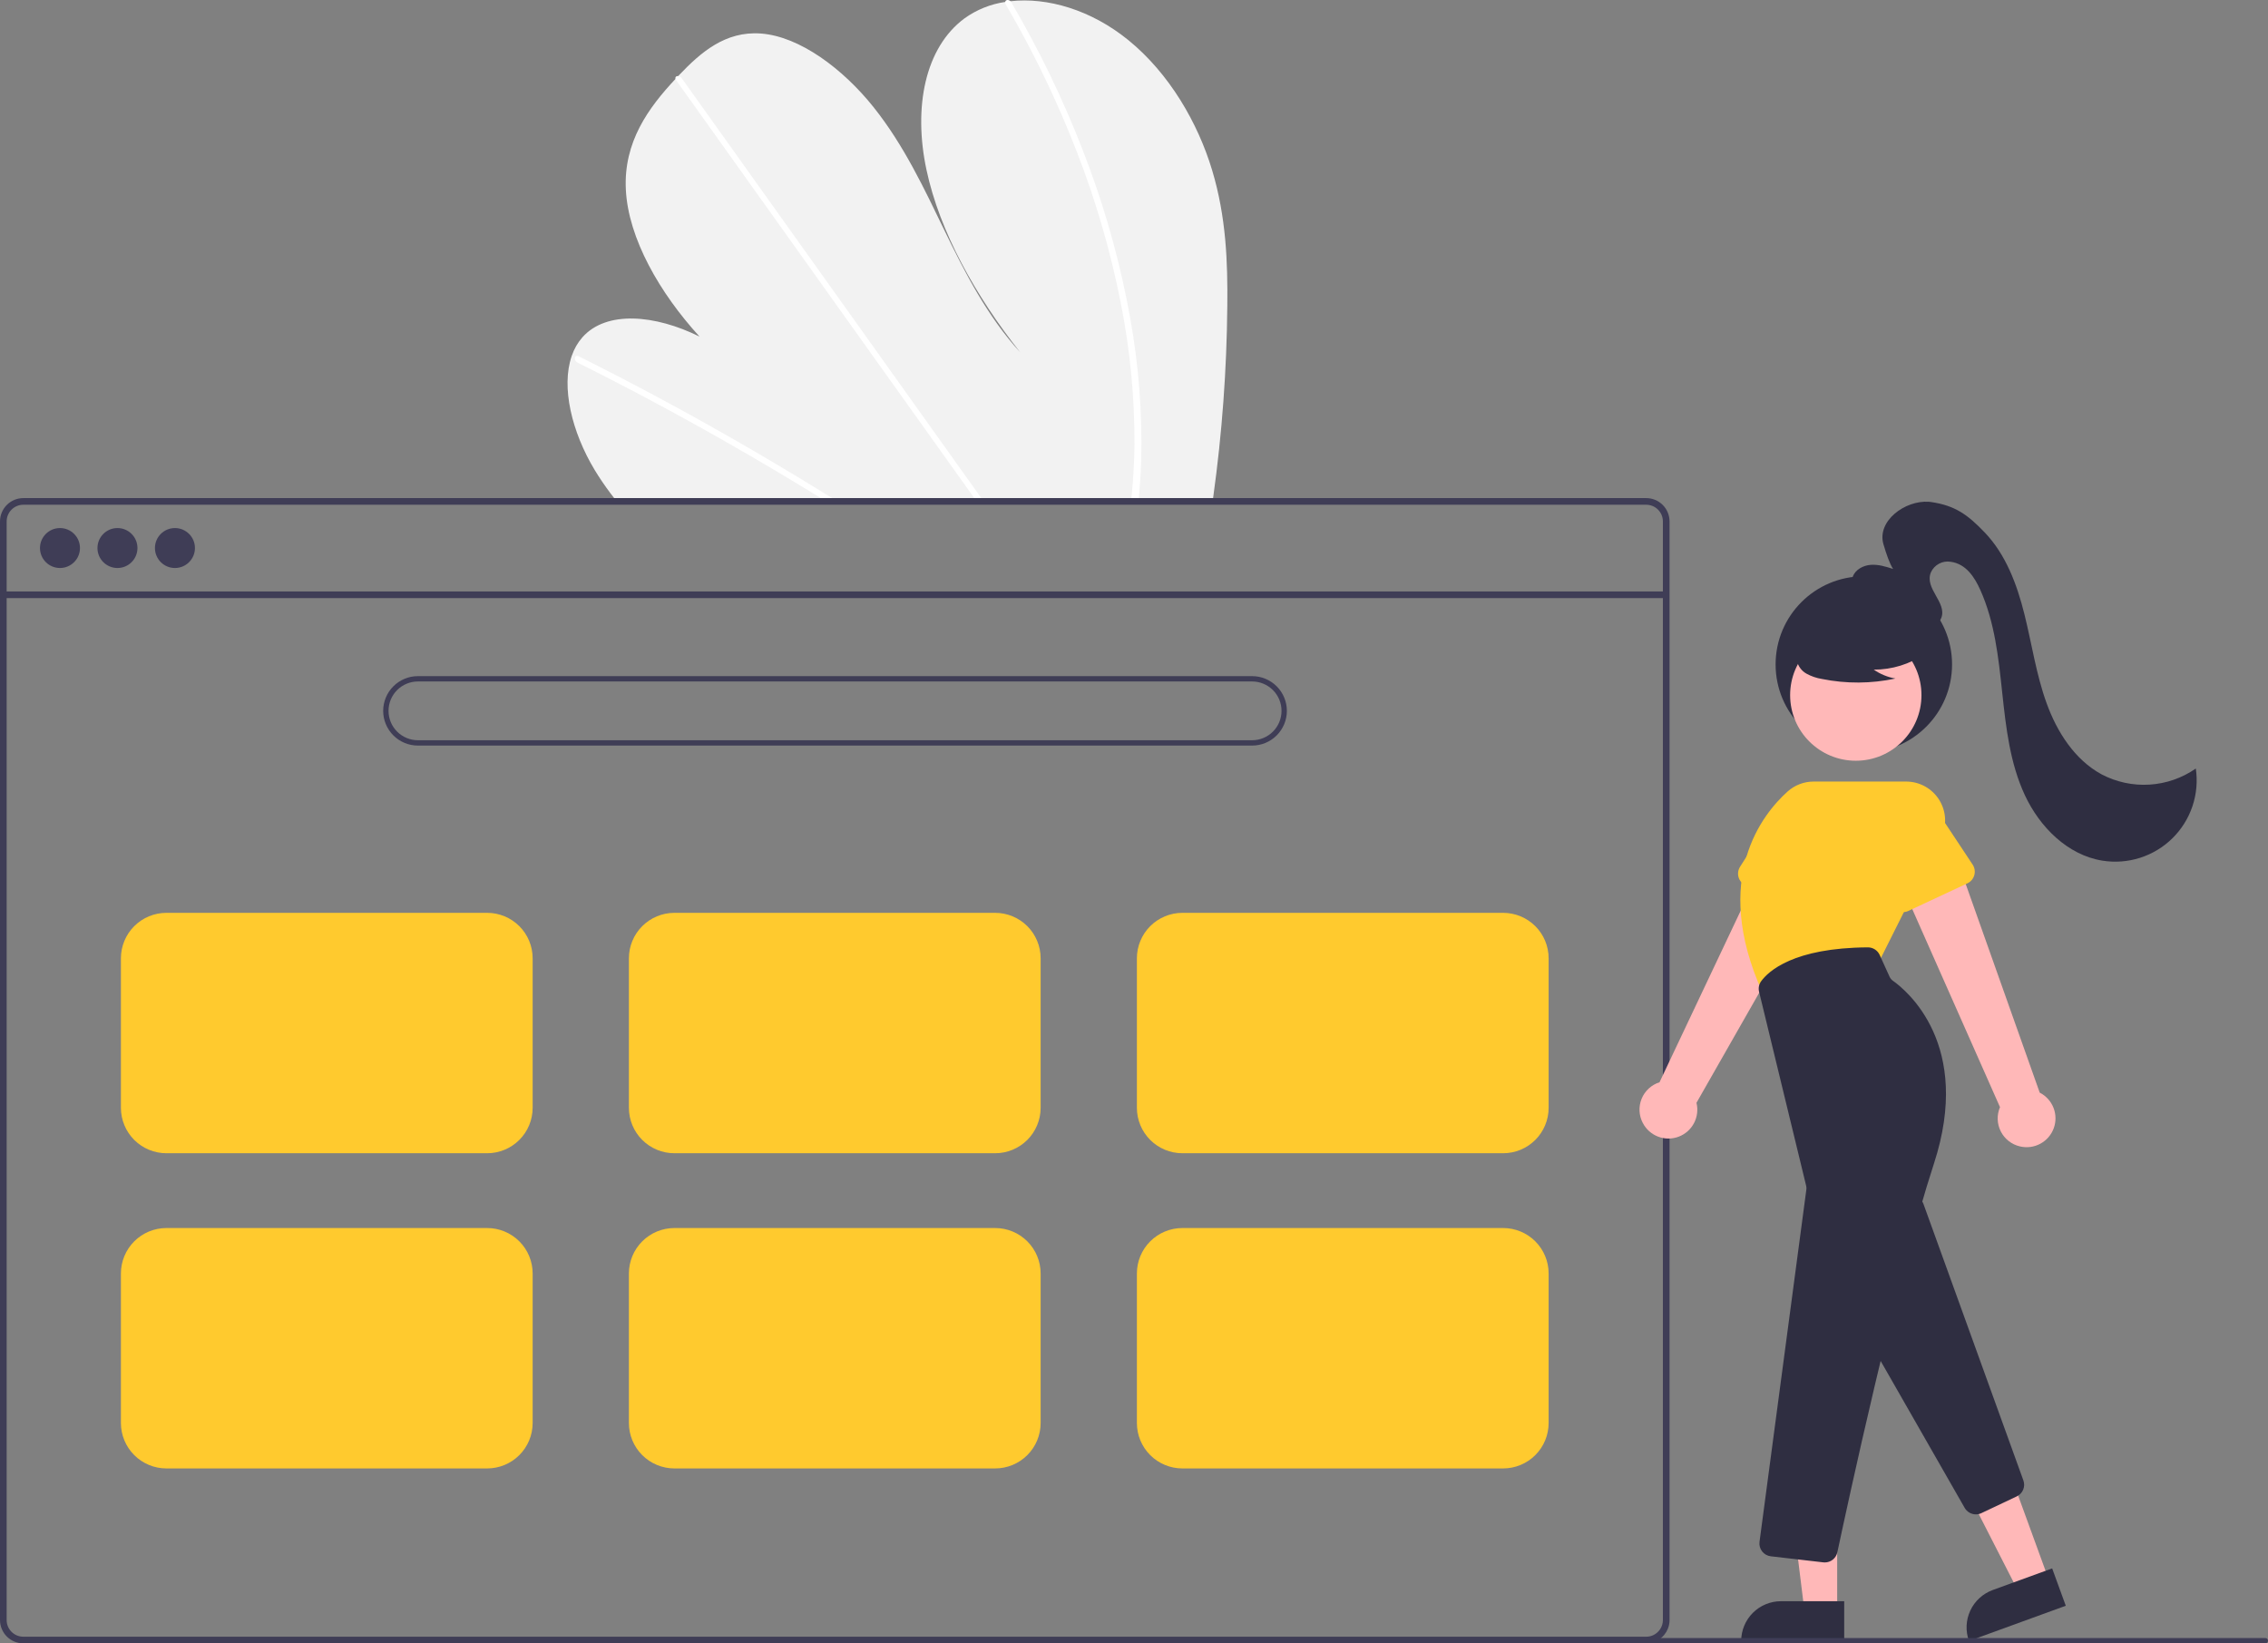 <svg width="570" height="413" viewBox="0 0 570 413" fill="none" xmlns="http://www.w3.org/2000/svg">
<rect x="0" y="0" width="570" height="413" fill="#808080" stroke="none"/>
<g clip-path="url(#clip0)">
<path d="M308.449 76.913C308.309 92.918 307.135 108.897 304.936 124.75C304.859 125.307 304.775 125.864 304.698 126.42L154.669 125.583C154.228 125.03 153.795 124.47 153.375 123.904C151.974 122.03 150.661 120.103 149.456 118.109C143.664 108.504 141.012 97.258 143.669 89.5L143.717 89.379C144.29 87.68 145.194 86.111 146.377 84.762C152.435 77.948 164.686 79.084 175.803 84.584C165.832 73.68 157.892 59.921 157.289 47.64C156.697 35.66 162.967 27.103 169.768 19.83C169.991 19.59 170.214 19.356 170.437 19.122C170.545 19.002 170.66 18.889 170.768 18.768C176.074 13.226 182.26 7.763 191.213 8.424C201.033 9.15 211.92 17.367 219.554 26.942C227.187 36.51 232.26 47.38 237.402 57.988C242.55 68.59 248.12 79.463 256.382 88.524C245.192 74.385 236.17 58.297 232.838 42.651C229.505 27.004 232.438 11.977 242.411 4.608C245.438 2.44 248.942 1.027 252.628 0.489C253.058 0.418 253.495 0.36 253.939 0.309C263.17 -0.741 274.193 2.449 283.571 10.074C293.899 18.469 301.06 30.915 304.622 42.729C308.185 54.544 308.564 65.918 308.449 76.913Z" fill="#F2F2F2"/>
<path d="M210.292 125.893L207.423 125.877C206.512 125.308 205.597 124.746 204.677 124.191C204.108 123.832 203.532 123.486 202.956 123.134C193.44 117.328 183.865 111.758 174.23 106.426C164.603 101.089 154.929 95.998 145.206 91.153C144.948 91.041 144.738 90.842 144.612 90.591C144.485 90.34 144.451 90.053 144.515 89.779C144.525 89.744 144.541 89.71 144.562 89.679C144.698 89.425 145.001 89.319 145.444 89.536C146.636 90.134 147.836 90.731 149.028 91.342C158.778 96.27 168.485 101.444 178.151 106.864C187.811 112.282 197.415 117.938 206.964 123.834C207.165 123.956 207.366 124.085 207.567 124.207C208.477 124.769 209.381 125.331 210.292 125.893Z" fill="white"/>
<path d="M247.282 126.1L245.508 126.09C245.108 125.53 244.715 124.971 244.315 124.411C234.914 111.242 225.516 98.072 216.119 84.902C200.731 63.342 185.347 41.781 169.968 20.22C169.877 20.104 169.809 19.971 169.769 19.83C169.637 19.352 169.988 19.072 170.438 19.122C170.628 19.149 170.809 19.216 170.971 19.319C171.133 19.422 171.271 19.558 171.375 19.718C180.003 31.809 188.628 43.896 197.251 55.978C212.559 77.431 227.865 98.882 243.169 120.33C244.142 121.692 245.116 123.06 246.089 124.421C246.489 124.981 246.889 125.54 247.282 126.1Z" fill="white"/>
<path d="M286.804 115.808C286.713 118.795 286.515 121.734 286.257 124.646C286.207 125.203 286.157 125.76 286.106 126.316L284.245 126.306C284.302 125.749 284.359 125.192 284.409 124.635C284.802 120.429 285.081 116.174 285.119 111.804C285.169 99.689 283.987 87.599 281.592 75.722C279.046 62.934 275.391 50.391 270.667 38.236C265.709 25.417 259.732 13.014 252.792 1.148C252.662 0.955 252.603 0.721 252.628 0.489C252.705 -0.041 253.411 -0.198 253.939 0.308C254.043 0.408 254.133 0.521 254.206 0.646C255.065 2.121 255.908 3.6 256.735 5.084C263.419 17.016 269.139 29.461 273.843 42.302C278.323 54.497 281.731 67.058 284.028 79.844C286.179 91.706 287.11 103.757 286.804 115.808Z" fill="white"/>
<path d="M413.73 125.178H5.859C4.306 125.179 2.816 125.796 1.718 126.894C0.619 127.991 0.001 129.479 0 131.031V407.146C0.001 408.698 0.619 410.186 1.718 411.284C2.816 412.381 4.306 412.998 5.859 413H413.73C414.577 413 415.414 412.816 416.183 412.462C416.952 412.107 417.635 411.59 418.185 410.946C418.231 410.895 418.274 410.841 418.313 410.785C418.662 410.357 418.945 409.88 419.152 409.368C419.447 408.664 419.598 407.909 419.596 407.146V131.031C419.594 129.478 418.975 127.989 417.875 126.892C416.775 125.794 415.284 125.178 413.73 125.178ZM417.923 407.146C417.923 407.963 417.683 408.762 417.23 409.442C416.829 410.041 416.284 410.53 415.645 410.865C415.053 411.171 414.396 411.329 413.73 411.328H5.859C4.749 411.327 3.685 410.886 2.901 410.102C2.116 409.318 1.674 408.255 1.673 407.146V131.031C1.674 129.923 2.116 128.86 2.901 128.076C3.685 127.292 4.749 126.851 5.859 126.849H413.73C414.841 126.849 415.906 127.289 416.692 128.074C417.479 128.858 417.921 129.922 417.923 131.031V407.146Z" fill="#3F3D56"/>
<path d="M418.756 148.639H0.835V150.312H418.756V148.639Z" fill="#3F3D56"/>
<path d="M15.073 142.748C17.848 142.748 20.098 140.501 20.098 137.728C20.098 134.956 17.848 132.708 15.073 132.708C12.298 132.708 10.048 134.956 10.048 137.728C10.048 140.501 12.298 142.748 15.073 142.748Z" fill="#3F3D56"/>
<path d="M29.52 142.748C32.295 142.748 34.545 140.501 34.545 137.728C34.545 134.956 32.295 132.708 29.52 132.708C26.745 132.708 24.495 134.956 24.495 137.728C24.495 140.501 26.745 142.748 29.52 142.748Z" fill="#3F3D56"/>
<path d="M43.968 142.748C46.743 142.748 48.993 140.501 48.993 137.728C48.993 134.956 46.743 132.708 43.968 132.708C41.192 132.708 38.942 134.956 38.942 137.728C38.942 140.501 41.192 142.748 43.968 142.748Z" fill="#3F3D56"/>
<path d="M314.684 187.374H105.038C102.721 187.374 100.499 186.455 98.861 184.818C97.223 183.182 96.302 180.962 96.302 178.648C96.302 176.333 97.223 174.113 98.861 172.477C100.499 170.84 102.721 169.921 105.038 169.921H314.684C317.001 169.921 319.223 170.84 320.861 172.477C322.499 174.113 323.42 176.333 323.42 178.648C323.42 180.962 322.499 183.182 320.861 184.818C319.223 186.455 317.001 187.374 314.684 187.374ZM105.038 171.263C103.077 171.263 101.197 172.041 99.811 173.426C98.425 174.811 97.646 176.689 97.646 178.648C97.646 180.606 98.425 182.484 99.811 183.869C101.197 185.254 103.077 186.032 105.038 186.032H314.684C316.645 186.032 318.525 185.254 319.911 183.869C321.297 182.484 322.076 180.606 322.076 178.648C322.076 176.689 321.297 174.811 319.911 173.426C318.525 172.041 316.645 171.263 314.684 171.263H105.038Z" fill="#3F3D56"/>
<path d="M122.445 289.825H41.811C38.783 289.822 35.879 288.618 33.738 286.479C31.596 284.34 30.392 281.439 30.388 278.413V240.821C30.392 237.796 31.596 234.895 33.738 232.755C35.879 230.616 38.783 229.413 41.811 229.409H122.445C125.473 229.413 128.377 230.616 130.518 232.755C132.66 234.895 133.864 237.796 133.868 240.821V278.413C133.864 281.439 132.66 284.34 130.518 286.479C128.377 288.618 125.473 289.822 122.445 289.825Z" fill="#FFCA2E"/>
<path d="M250.114 289.825H169.481C166.452 289.822 163.549 288.618 161.407 286.479C159.266 284.34 158.061 281.439 158.058 278.413V240.821C158.061 237.796 159.266 234.895 161.407 232.755C163.549 230.616 166.452 229.413 169.481 229.409H250.114C253.143 229.413 256.046 230.616 258.188 232.755C260.329 234.895 261.534 237.796 261.537 240.821V278.413C261.534 281.439 260.329 284.34 258.188 286.479C256.046 288.618 253.143 289.822 250.114 289.825Z" fill="#FFCA2E"/>
<path d="M377.783 289.825H297.15C294.122 289.822 291.218 288.618 289.077 286.479C286.935 284.34 285.73 281.439 285.727 278.413V240.821C285.73 237.796 286.935 234.895 289.077 232.755C291.218 230.616 294.122 229.413 297.15 229.409H377.783C380.812 229.413 383.716 230.616 385.857 232.755C387.999 234.895 389.203 237.796 389.207 240.821V278.413C389.203 281.439 387.999 284.34 385.857 286.479C383.716 288.618 380.812 289.822 377.783 289.825Z" fill="#FFCA2E"/>
<path d="M122.445 369.037H41.811C38.783 369.034 35.879 367.83 33.738 365.691C31.596 363.551 30.392 360.651 30.388 357.625V320.033C30.392 317.007 31.596 314.107 33.738 311.967C35.879 309.828 38.783 308.624 41.811 308.621H122.445C125.473 308.624 128.377 309.828 130.518 311.967C132.66 314.107 133.864 317.007 133.868 320.033V357.625C133.864 360.651 132.66 363.551 130.518 365.691C128.377 367.83 125.473 369.034 122.445 369.037Z" fill="#FFCA2E"/>
<path d="M250.114 369.037H169.481C166.452 369.034 163.549 367.83 161.407 365.691C159.266 363.552 158.061 360.651 158.058 357.625V320.033C158.061 317.007 159.266 314.107 161.407 311.967C163.549 309.828 166.452 308.624 169.481 308.621H250.114C253.143 308.624 256.046 309.828 258.188 311.967C260.329 314.107 261.534 317.007 261.537 320.033V357.625C261.534 360.651 260.329 363.551 258.188 365.691C256.046 367.83 253.143 369.034 250.114 369.037Z" fill="#FFCA2E"/>
<path d="M377.783 369.037H297.15C294.122 369.034 291.218 367.83 289.077 365.691C286.935 363.551 285.73 360.651 285.727 357.625V320.033C285.73 317.007 286.935 314.107 289.077 311.967C291.218 309.828 294.122 308.624 297.15 308.621H377.783C380.812 308.624 383.716 309.828 385.857 311.967C387.999 314.107 389.203 317.007 389.207 320.033V357.625C389.203 360.651 387.999 363.551 385.857 365.691C383.716 367.83 380.812 369.034 377.783 369.037Z" fill="#FFCA2E"/>
<path d="M468.423 189.131C480.67 189.131 490.597 179.213 490.597 166.979C490.597 154.744 480.67 144.826 468.423 144.826C456.177 144.826 446.249 154.744 446.249 166.979C446.249 179.213 456.177 189.131 468.423 189.131Z" fill="#2F2E41"/>
<path d="M412.872 282.218C412.38 281.285 412.1 280.256 412.05 279.203C412 278.15 412.181 277.099 412.582 276.123C412.982 275.148 413.592 274.272 414.368 273.558C415.144 272.843 416.068 272.307 417.073 271.988L445.171 212.606L458.024 221.61L426.363 277.149C426.788 278.873 426.566 280.692 425.738 282.263C424.91 283.833 423.534 285.046 421.871 285.671C420.208 286.295 418.373 286.289 416.715 285.653C415.056 285.016 413.689 283.795 412.872 282.218Z" fill="#FFB8B8"/>
<path d="M436.949 220.49C436.815 220.045 436.779 219.577 436.843 219.117C436.907 218.656 437.07 218.215 437.32 217.824L446.056 204.141C447.028 201.971 448.82 200.274 451.042 199.422C453.264 198.571 455.733 198.634 457.908 199.598C460.083 200.562 461.787 202.348 462.646 204.565C463.504 206.782 463.448 209.249 462.489 211.425L458.089 227.101C457.963 227.549 457.742 227.964 457.442 228.318C457.141 228.673 456.767 228.959 456.346 229.156C455.925 229.353 455.466 229.457 455.001 229.462C454.536 229.466 454.076 229.37 453.651 229.18L438.728 222.514C438.303 222.324 437.925 222.045 437.618 221.696C437.311 221.347 437.083 220.936 436.949 220.49Z" fill="#FFCA2E"/>
<path d="M507.648 288.106C506.62 287.867 505.657 287.407 504.827 286.756C503.996 286.105 503.319 285.281 502.842 284.34C502.365 283.4 502.1 282.367 502.066 281.313C502.032 280.259 502.23 279.211 502.646 278.242L476.035 218.18L491.258 214.35L512.628 274.593C514.212 275.398 515.444 276.756 516.093 278.408C516.741 280.061 516.76 281.894 516.146 283.559C515.532 285.225 514.328 286.608 512.762 287.446C511.196 288.284 509.376 288.519 507.648 288.106V288.106Z" fill="#FFB8B8"/>
<path d="M514.901 396.973L507.16 399.789L492.606 371.3L504.03 367.145L514.901 396.973Z" fill="#FFB8B8"/>
<path d="M500.826 399.59L515.754 394.16L519.177 403.55L494.849 412.399C494.399 411.166 494.197 409.856 494.254 408.545C494.312 407.234 494.627 405.947 495.182 404.758C495.737 403.568 496.521 402.5 497.489 401.613C498.458 400.726 499.591 400.039 500.826 399.59Z" fill="#2F2E41"/>
<path d="M493.77 378.953L464.28 327.397C463.995 326.898 463.848 326.332 463.854 325.758C463.86 325.184 464.019 324.621 464.315 324.129L477.594 302.018C477.909 301.494 478.366 301.069 478.913 300.794C479.46 300.519 480.073 300.404 480.682 300.463C481.292 300.523 481.872 300.753 482.355 301.128C482.839 301.504 483.206 302.008 483.414 302.583L508.52 372.04C508.796 372.796 508.779 373.628 508.472 374.373C508.165 375.117 507.591 375.719 506.861 376.061L497.965 380.271C497.536 380.474 497.067 380.579 496.592 380.579C496.02 380.58 495.458 380.43 494.962 380.144C494.467 379.859 494.055 379.448 493.77 378.953Z" fill="#2F2E41"/>
<path d="M466.404 191.183C475.519 191.183 482.908 183.801 482.908 174.696C482.908 165.59 475.519 158.208 466.404 158.208C457.289 158.208 449.9 165.59 449.9 174.696C449.9 183.801 457.289 191.183 466.404 191.183Z" fill="#FFB8B8"/>
<path d="M442.929 249.377C429.932 220.587 443.035 204.496 449.271 198.914C451.068 197.304 453.396 196.414 455.809 196.416H479.058C480.728 196.416 482.37 196.842 483.828 197.654C485.286 198.467 486.512 199.638 487.39 201.057C488.268 202.475 488.768 204.095 488.843 205.761C488.918 207.427 488.565 209.085 487.819 210.577L472.277 241.63L443.055 249.658L442.929 249.377Z" fill="#FFCA2E"/>
<path d="M476.941 228.944C476.516 228.754 476.138 228.475 475.831 228.126C475.524 227.776 475.297 227.365 475.163 226.92L470.511 211.371C469.503 209.218 469.391 206.754 470.198 204.519C471.006 202.283 472.667 200.459 474.819 199.445C476.97 198.431 479.436 198.311 481.677 199.11C483.917 199.909 485.749 201.563 486.771 203.709L495.768 217.284C496.025 217.672 496.195 218.11 496.267 218.569C496.339 219.028 496.311 219.497 496.185 219.945C496.059 220.392 495.838 220.807 495.538 221.161C495.237 221.516 494.863 221.801 494.442 221.998L479.636 228.921C479.215 229.119 478.756 229.223 478.291 229.227C477.826 229.23 477.365 229.134 476.941 228.944Z" fill="#FFCA2E"/>
<path d="M461.725 404.757L453.487 404.757L449.568 373.013L461.727 373.013L461.725 404.757Z" fill="#FFB8B8"/>
<path d="M447.603 402.405H463.49V412.399H437.6C437.6 411.086 437.858 409.787 438.361 408.574C438.864 407.362 439.601 406.26 440.529 405.332C441.458 404.404 442.561 403.668 443.775 403.166C444.988 402.664 446.289 402.405 447.603 402.405Z" fill="#2F2E41"/>
<path d="M458.234 392.639L445.045 391.119C444.618 391.07 444.205 390.936 443.831 390.726C443.456 390.515 443.127 390.233 442.863 389.894C442.599 389.555 442.405 389.167 442.292 388.753C442.18 388.339 442.151 387.906 442.207 387.481L453.979 298.938C454.02 298.629 454.003 298.316 453.93 298.013L442.098 249.248C441.986 248.798 441.974 248.329 442.061 247.874C442.149 247.419 442.334 246.989 442.605 246.612C444.439 244.085 450.726 238.197 469.425 238.085H469.445C470.068 238.085 470.678 238.264 471.201 238.6C471.725 238.937 472.141 239.416 472.4 239.982L474.894 245.464C475.08 245.871 475.371 246.222 475.736 246.48C479.169 248.907 495.802 262.535 486.036 292.455C476.437 321.863 464.139 378.954 461.771 390.1C461.62 390.825 461.223 391.475 460.648 391.941C460.073 392.408 459.355 392.662 458.614 392.661C458.487 392.661 458.36 392.653 458.234 392.639Z" fill="#2F2E41"/>
<path d="M483.746 164.325C479.974 166.922 475.498 168.304 470.918 168.286C472.551 169.417 474.411 170.182 476.37 170.526C470.28 171.831 463.986 171.867 457.882 170.63C456.525 170.413 455.216 169.964 454.011 169.302C453.411 168.967 452.889 168.51 452.477 167.96C452.065 167.41 451.774 166.78 451.623 166.11C451.217 163.795 453.022 161.692 454.899 160.275C457.772 158.138 461.084 156.665 464.597 155.964C468.109 155.263 471.734 155.351 475.208 156.22C477.477 156.806 479.749 157.796 481.223 159.616C482.697 161.436 483.133 164.242 481.729 166.117L483.746 164.325Z" fill="#2F2E41"/>
<path d="M472.727 152.856C470.842 152.229 468.902 151.571 467.408 150.262C465.914 148.954 464.966 146.813 465.637 144.945C466.284 143.145 468.256 142.093 470.165 141.951C472.074 141.81 473.953 142.4 475.776 142.984C474.952 141.739 474.1 139.326 473.354 136.78C471.653 130.972 478.743 125.669 484.785 126.106C484.963 126.119 485.135 126.138 485.302 126.162C491.393 127.05 494.554 129.371 498.808 133.817C504.131 139.377 506.914 146.881 508.778 154.346C510.642 161.811 511.737 169.493 514.358 176.727C516.98 183.962 521.402 190.916 528.164 194.598C531.868 196.548 536.037 197.444 540.215 197.186C544.394 196.929 548.421 195.529 551.857 193.14C552.325 196.317 552.037 199.559 551.016 202.604C549.995 205.649 548.27 208.411 545.982 210.666C543.693 212.92 540.904 214.604 537.842 215.581C534.78 216.558 531.531 216.8 528.358 216.288C519.628 214.88 512.635 207.855 508.899 199.848C505.164 191.84 504.144 182.877 503.207 174.092C502.27 165.308 501.321 156.348 497.707 148.284C496.245 145.021 494.091 141.7 490.244 141.179C489.239 141.015 488.208 141.187 487.311 141.667C486.414 142.148 485.7 142.91 485.28 143.837C483.588 147.927 489.376 151.391 487.893 155.29C487.572 156.044 487.041 156.691 486.363 157.153C485.685 157.616 484.889 157.875 484.069 157.899C481.271 158.083 478.972 156.481 476.807 154.934C472.378 151.771 472.727 152.856 472.727 152.856Z" fill="#2F2E41"/>
<path d="M569.328 413H414.78C414.602 413 414.431 412.929 414.305 412.803C414.179 412.677 414.108 412.507 414.108 412.329C414.108 412.15 414.179 411.98 414.305 411.854C414.431 411.728 414.602 411.657 414.78 411.657H569.328C569.506 411.657 569.677 411.728 569.803 411.854C569.929 411.98 570 412.15 570 412.329C570 412.507 569.929 412.677 569.803 412.803C569.677 412.929 569.506 413 569.328 413Z" fill="#3F3D56"/>
</g>
<defs>
<clipPath id="clip0">
<rect width="570" height="413" fill="white"/>
</clipPath>
</defs>
</svg>
